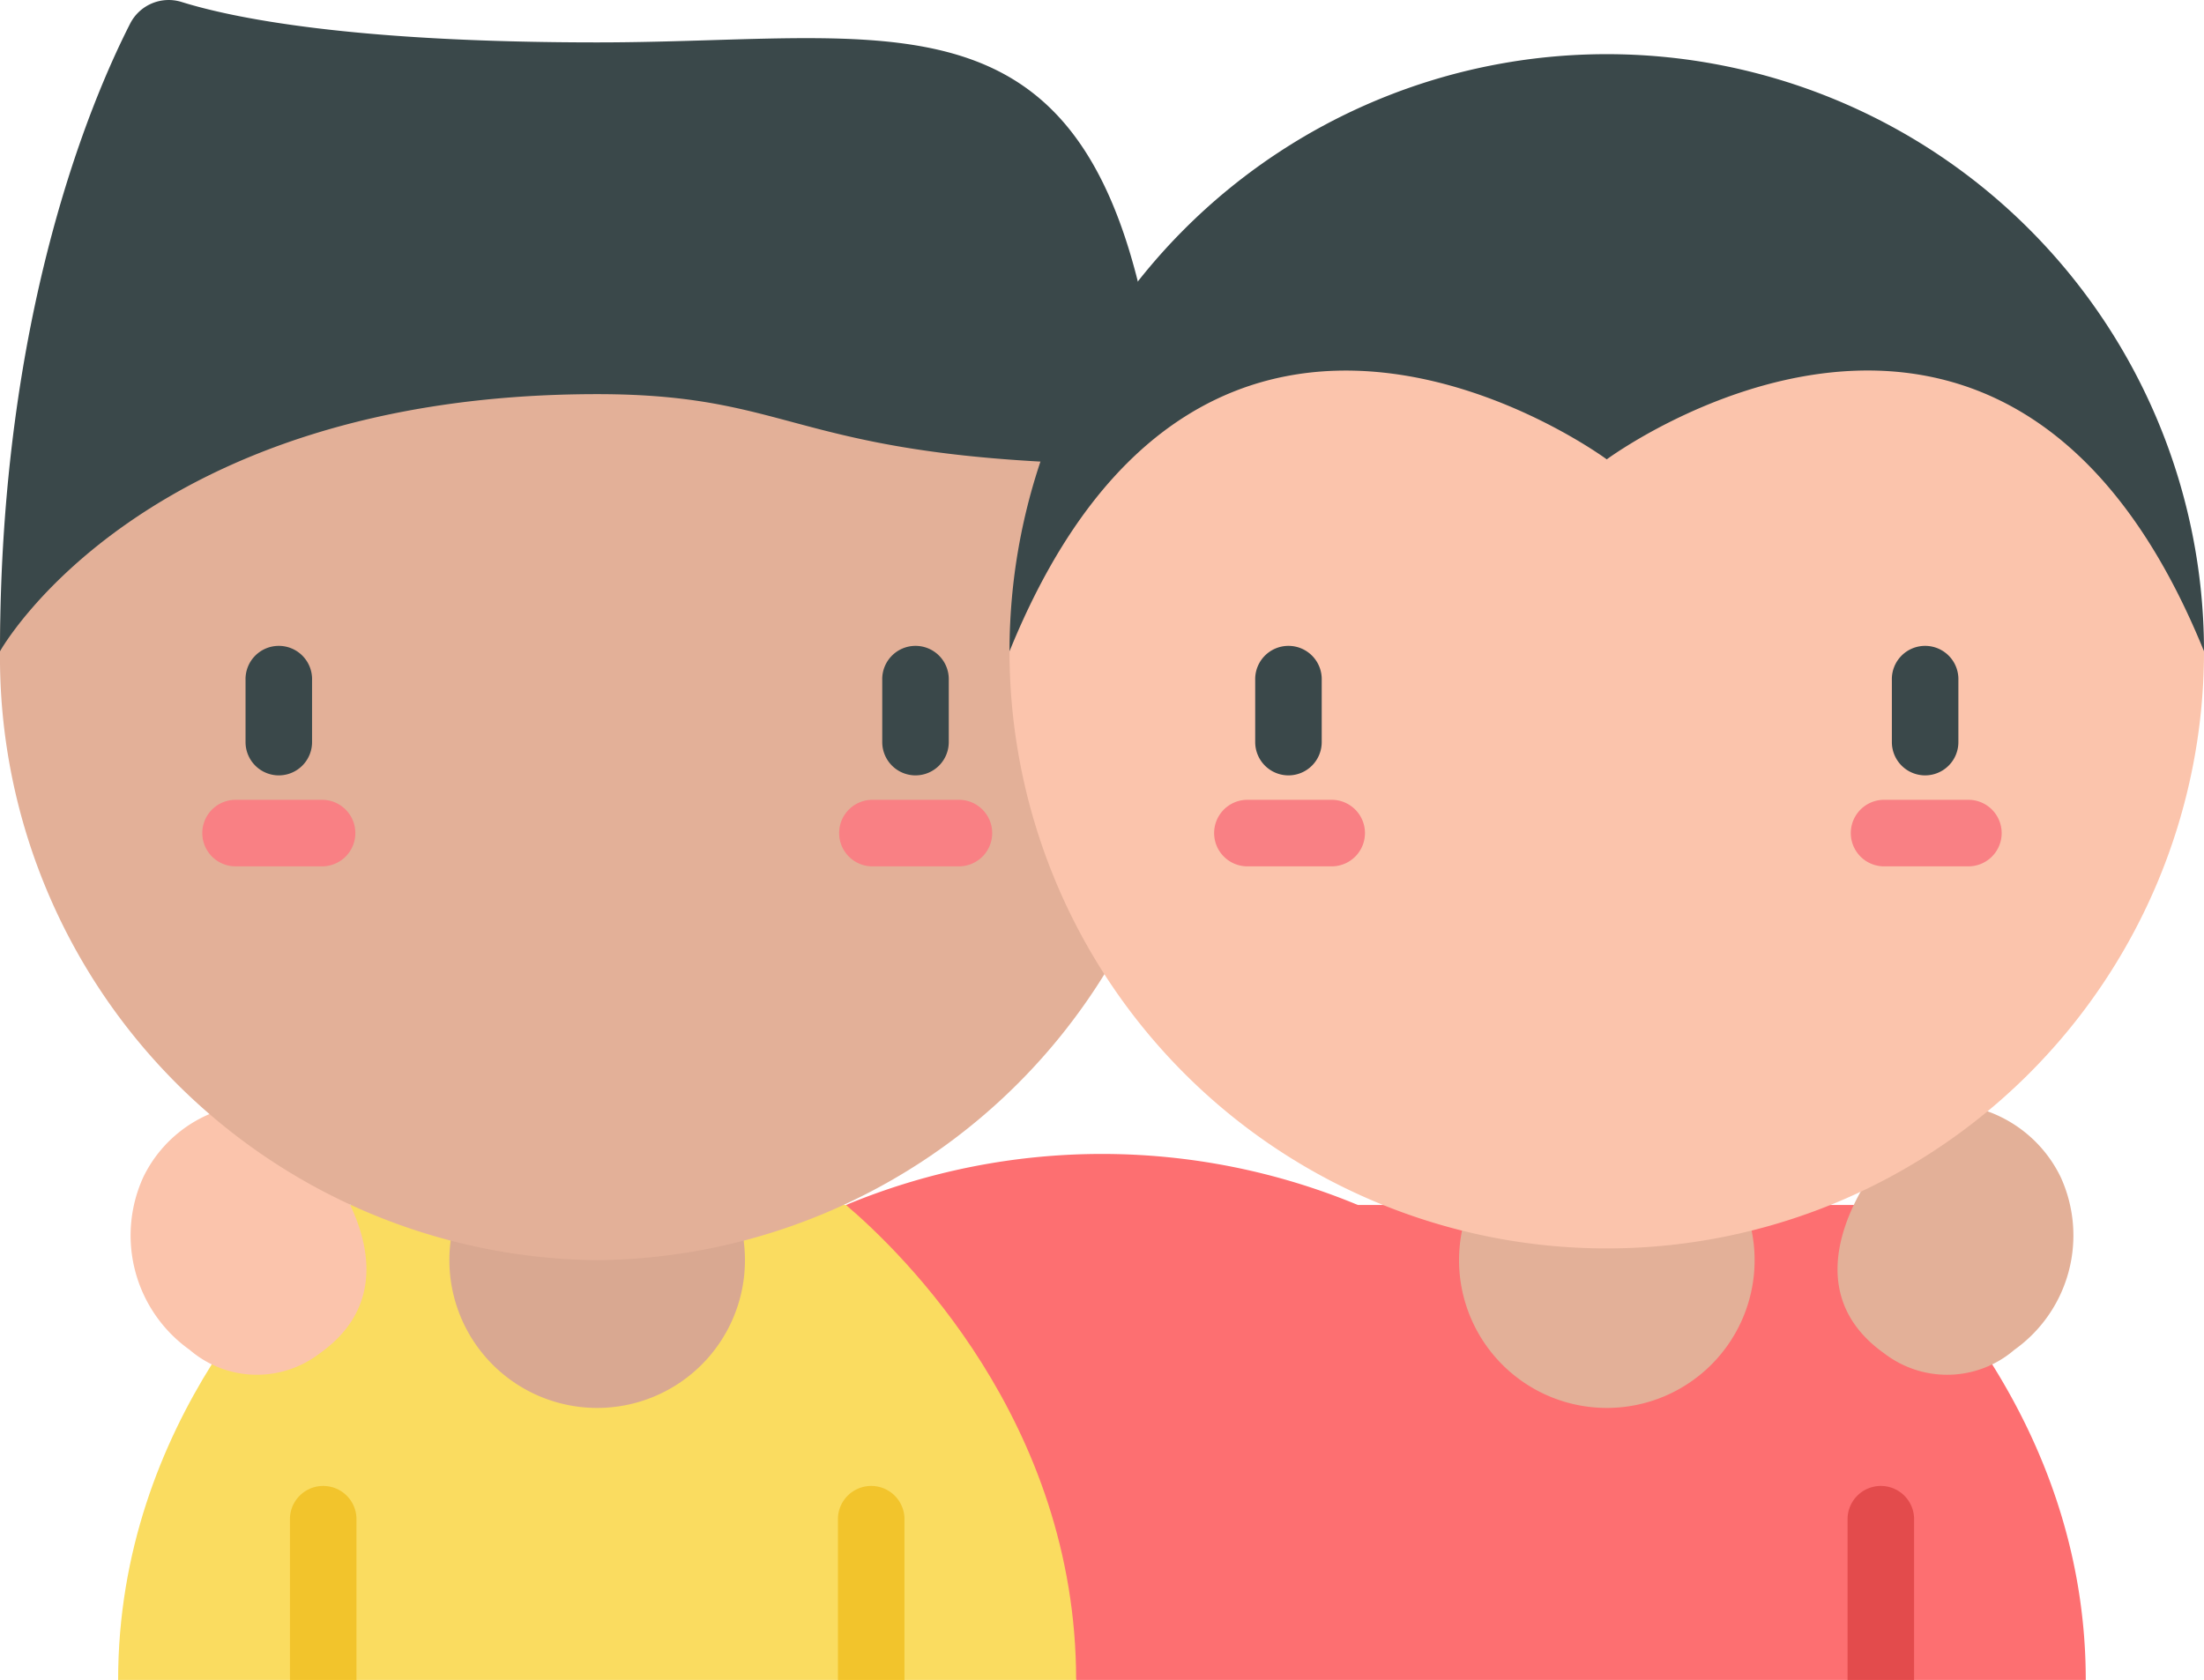<svg xmlns="http://www.w3.org/2000/svg" width="61.997" height="47.264" viewBox="0 0 61.997 47.264">
  <g id="friends" transform="translate(0 -0.501)">
    <path id="Path_3312" data-name="Path 3312" d="M203.009,283.514l-6.474-13.363a18.769,18.769,0,0,1,14.4,0h14c1.569,1.337,6.474,6.1,6.474,13.363Zm0,0" transform="translate(-172.738 -235.748)" fill="#fd6f71"/>
    <path id="Path_3313" data-name="Path 3313" d="M347.256,263.13a4.157,4.157,0,1,1-4.157-4.157A4.157,4.157,0,0,1,347.256,263.13Zm0,0" transform="translate(-297.9 -227.174)" fill="#e3b098"/>
    <path id="Path_3314" data-name="Path 3314" d="M54.414,293.84c0-7.265-4.9-12.026-6.474-13.363h-14c-1.569,1.337-6.474,6.1-6.474,13.363Zm0,0" transform="translate(-24.143 -246.074)" fill="#fadc60"/>
    <path id="Path_3315" data-name="Path 3315" d="M112.716,263.13a4.157,4.157,0,1,1-4.157-4.157A4.157,4.157,0,0,1,112.716,263.13Zm0,0" transform="translate(-91.761 -227.174)" fill="#d9a891"/>
    <path id="Path_3316" data-name="Path 3316" d="M35.606,258.994s2.973,3.442,0,5.545a2.9,2.9,0,0,1-3.653-.107,3.948,3.948,0,0,1-1.3-4.862,3.66,3.66,0,0,1,2.539-1.984Zm0,0" transform="translate(-26.62 -225.955)" fill="#fbc4ac"/>
    <path id="Path_3317" data-name="Path 3317" d="M16.8,20.656C7.521,20.656,0,27.078,0,36.54A16.967,16.967,0,0,0,16.8,53.671,16.967,16.967,0,0,0,33.6,36.54C33.6,27.078,26.076,20.656,16.8,20.656Zm0,0" transform="translate(0 -17.715)" fill="#e3b098"/>
    <path id="Path_3318" data-name="Path 3318" d="M32.793,13.576C31.639-.468,25.976,1.694,16.8,1.694,9.861,1.694,6.529,1,5.109.557a1.217,1.217,0,0,0-1.448.608C2.528,3.389,0,9.4,0,18.825c0,0,4.018-7.235,16.8-7.235,5.946,0,5.448,1.986,15.994,1.986Zm0,0" transform="translate(0 0)" fill="#3a484a"/>
    <path id="Path_3319" data-name="Path 3319" d="M428.2,258.994s-2.973,3.442,0,5.545a2.9,2.9,0,0,0,3.654-.107,3.948,3.948,0,0,0,1.3-4.862,3.659,3.659,0,0,0-2.539-1.984Zm0,0" transform="translate(-375.19 -225.955)" fill="#e3b098"/>
    <path id="Path_3320" data-name="Path 3320" d="M268.14,70.158a16.8,16.8,0,1,1-33.6,0l.63-2.457,3.763-6.108,8.442-2.233,11.982-.454,5.938,3.385,1.622,3.725Zm0,0" transform="translate(-206.143 -51.333)" fill="#fbc4ac"/>
    <path id="Path_3321" data-name="Path 3321" d="M268.14,27.486c-5.571-13.721-16.8-5.4-16.8-5.4s-11.227-8.316-16.8,5.4a16.8,16.8,0,1,1,33.6,0Zm0,0" transform="translate(-206.143 -8.661)" fill="#3a484a"/>
    <path id="Path_3322" data-name="Path 3322" d="M440.432,154.44a.936.936,0,0,1-.936-.936v-1.741a.936.936,0,1,1,1.871,0V153.5A.936.936,0,0,1,440.432,154.44Zm0,0" transform="translate(-386.279 -132.124)" fill="#3a484a"/>
    <path id="Path_3323" data-name="Path 3323" d="M433.011,188.211h-2.372a.936.936,0,0,1,0-1.871h2.372a.936.936,0,1,1,0,1.871Zm0,0" transform="translate(-377.672 -163.336)" fill="#f98084"/>
    <path id="Path_3324" data-name="Path 3324" d="M292.529,154.44a.936.936,0,0,1-.936-.936v-1.741a.936.936,0,1,1,1.871,0V153.5A.936.936,0,0,1,292.529,154.44Zm0,0" transform="translate(-256.285 -132.124)" fill="#3a484a"/>
    <path id="Path_3325" data-name="Path 3325" d="M285.107,188.211h-2.371a.936.936,0,0,1,0-1.871h2.371a.936.936,0,1,1,0,1.871Zm0,0" transform="translate(-247.678 -163.336)" fill="#f98084"/>
    <path id="Path_3327" data-name="Path 3327" d="M205.889,154.44a.936.936,0,0,1-.936-.936v-1.741a.936.936,0,1,1,1.871,0V153.5A.936.936,0,0,1,205.889,154.44Zm0,0" transform="translate(-180.136 -132.124)" fill="#3a484a"/>
    <path id="Path_3328" data-name="Path 3328" d="M198.468,188.211H196.1a.936.936,0,1,1,0-1.871h2.372a.936.936,0,1,1,0,1.871Zm0,0" transform="translate(-171.529 -163.336)" fill="#f98084"/>
    <path id="Path_3329" data-name="Path 3329" d="M57.986,154.44a.936.936,0,0,1-.936-.936v-1.741a.936.936,0,1,1,1.871,0V153.5A.936.936,0,0,1,57.986,154.44Zm0,0" transform="translate(-50.143 -132.124)" fill="#3a484a"/>
    <path id="Path_3330" data-name="Path 3330" d="M50.565,188.211H48.193a.936.936,0,1,1,0-1.871h2.372a.936.936,0,1,1,0,1.871Zm0,0" transform="translate(-41.536 -163.336)" fill="#f98084"/>
    <path id="Path_3332" data-name="Path 3332" d="M67.352,350.993v-4.553a.936.936,0,0,1,1.871,0v4.553Zm0,0" transform="translate(-59.196 -303.227)" fill="#f2c42c"/>
    <path id="Path_3333" data-name="Path 3333" d="M194.664,350.993v-4.553a.936.936,0,0,1,1.871,0v4.553Zm0,0" transform="translate(-171.093 -303.227)" fill="#f2c42c"/>
    <path id="Path_3334" data-name="Path 3334" d="M429.2,350.993v-4.553a.936.936,0,0,1,1.871,0v4.553Zm0,0" transform="translate(-377.229 -303.227)" fill="#e34b4c"/>
  </g>
</svg>
